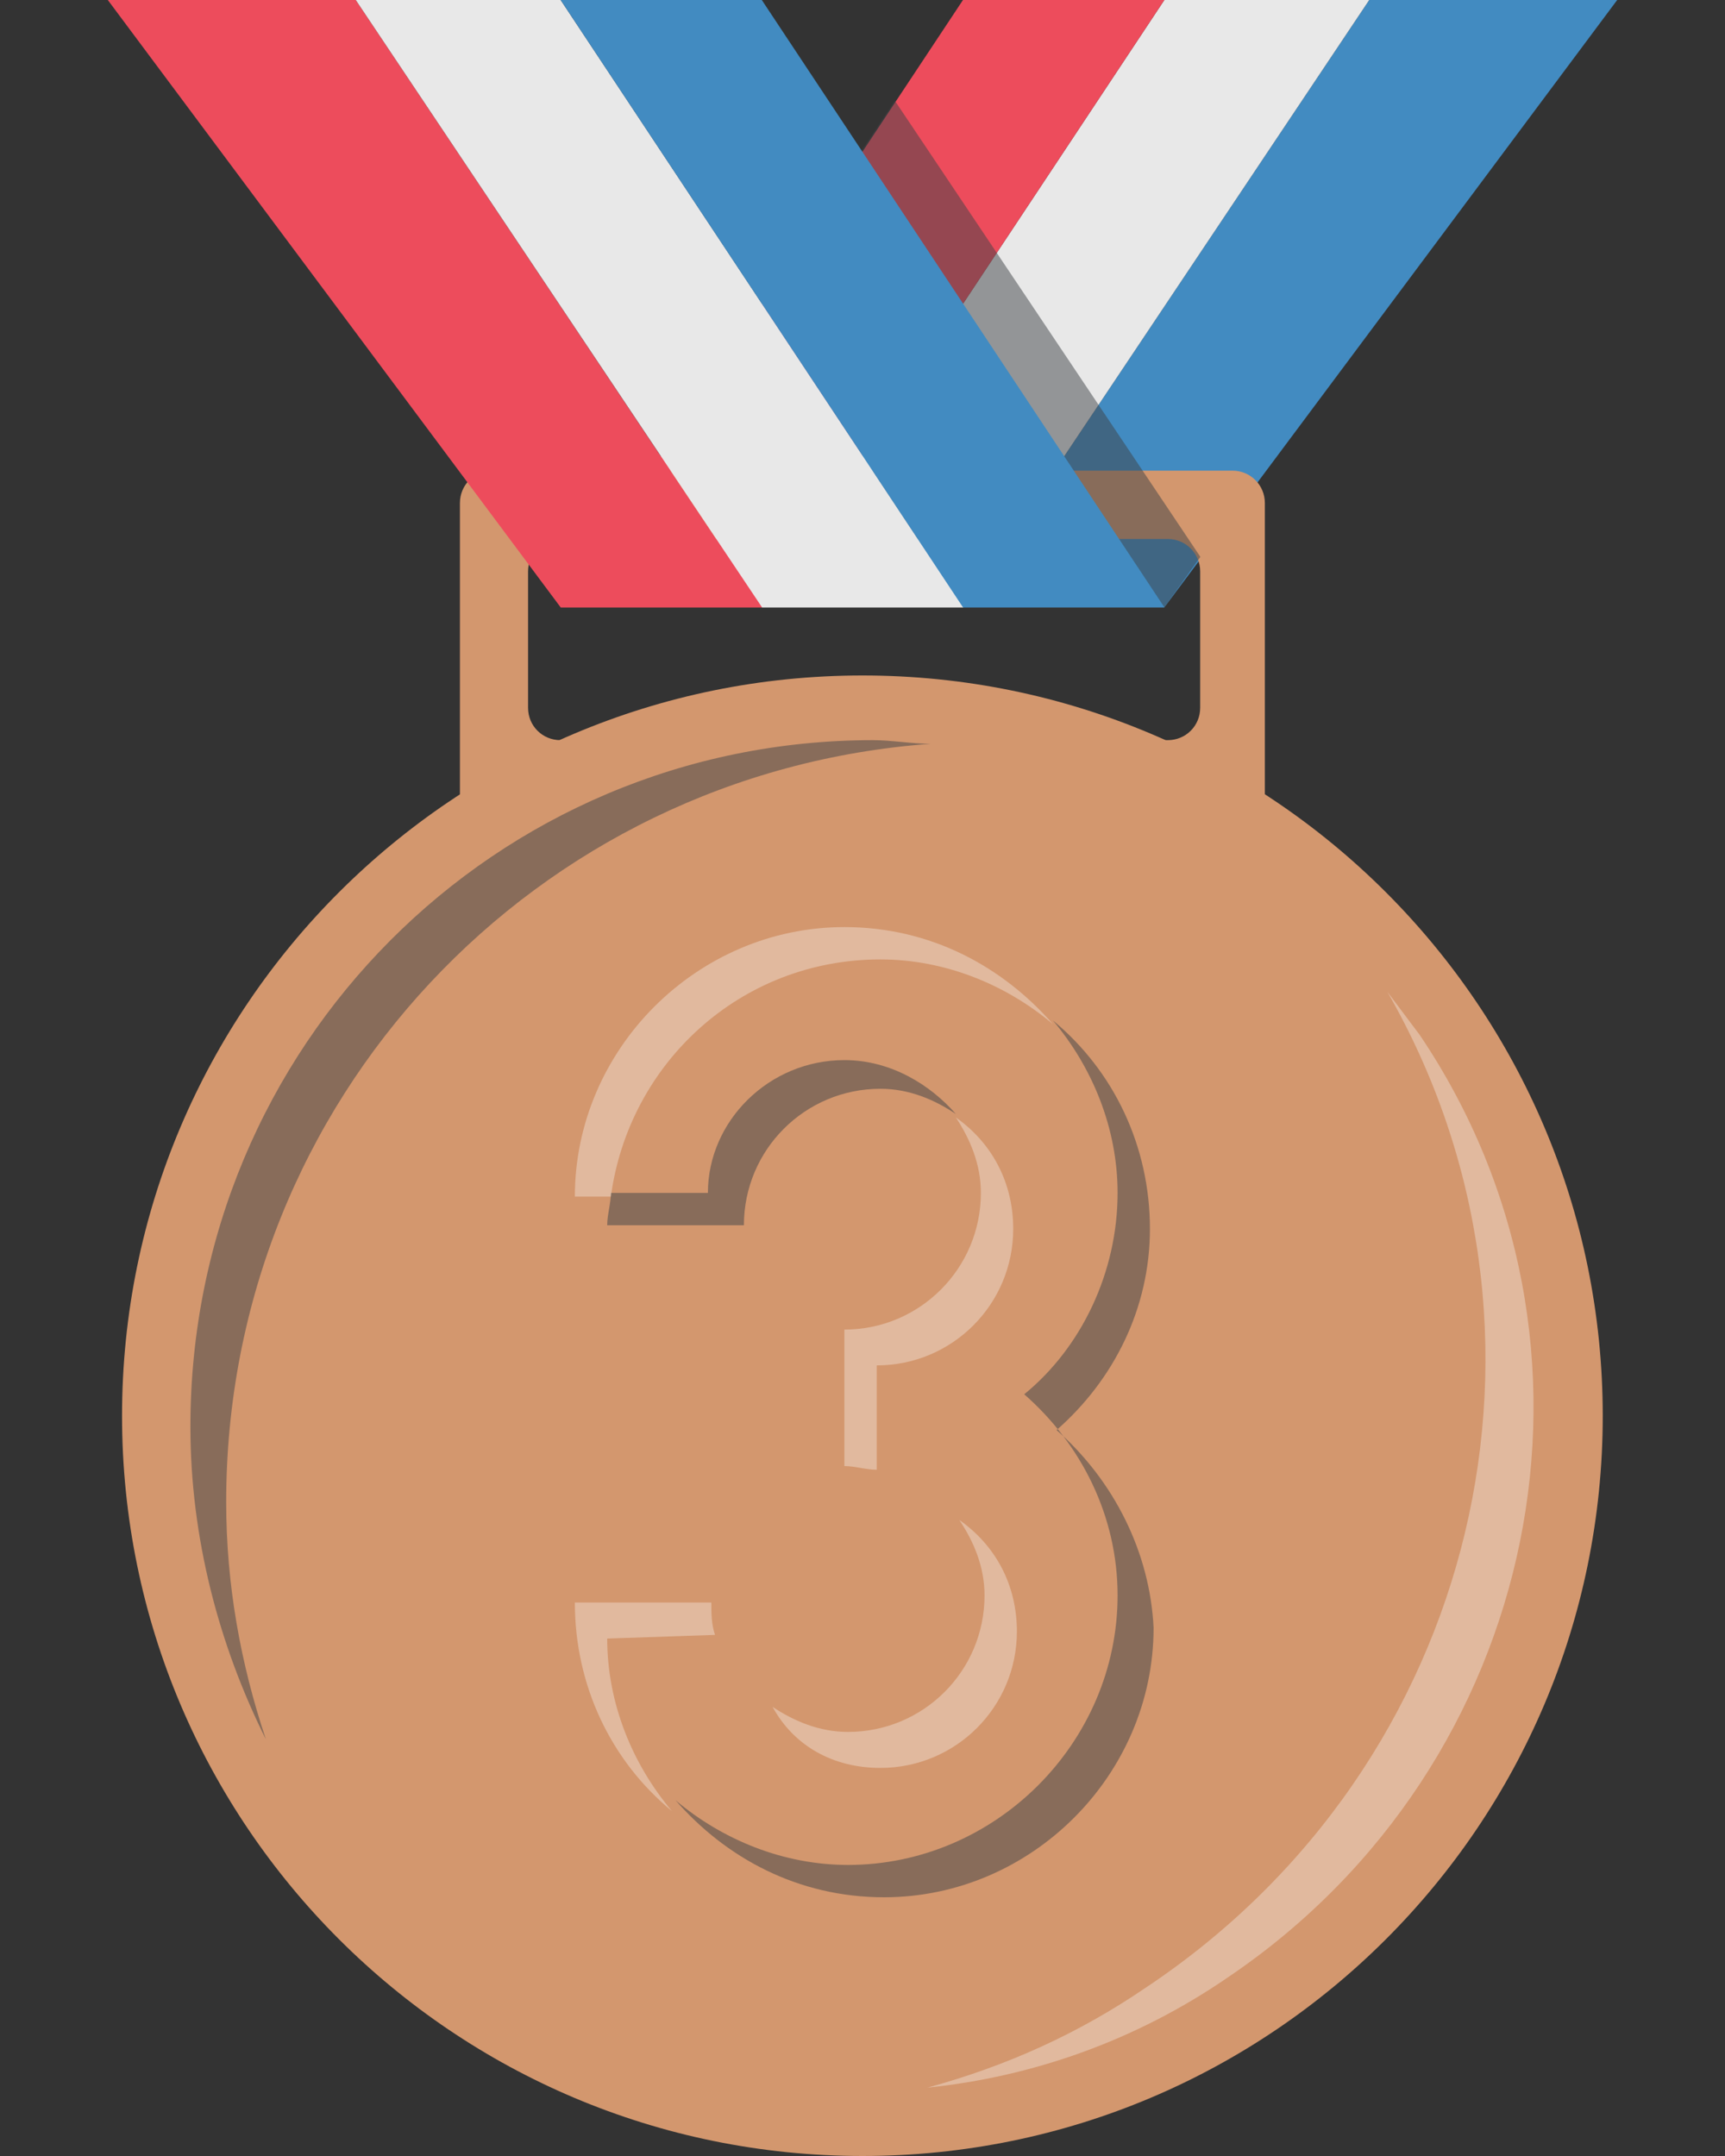 <svg width="8" height="10" viewBox="0 0 8 10" fill="none" xmlns="http://www.w3.org/2000/svg">
<rect x="0" y="0" width="8" height="10" fill="#333333" stroke="none"/>
<g id="Bronze">
<path id="Vector" d="M6.35 0L4.467 2.817H5.4L7.5 0H6.35Z" fill="#428BC1"/>
<path id="Vector_2" d="M5.4 0L3.533 2.817H4.467L6.35 0H5.4Z" fill="#E8E8E8"/>
<path id="Vector_3" d="M4.466 0L2.6 2.817H3.533L5.4 0H4.466Z" fill="#ED4C5C"/>
<g id="Group">
<path id="Vector_4" d="M4 10C5.896 10 7.433 8.463 7.433 6.567C7.433 4.67 5.896 3.133 4 3.133C2.104 3.133 0.566 4.67 0.566 6.567C0.566 8.463 2.104 10 4 10Z" fill="#D3976E"/>
<path id="Vector_5" d="M2.283 2.183C2.199 2.183 2.133 2.25 2.133 2.333V3.733C2.133 3.817 2.199 3.883 2.283 3.883H5.716C5.799 3.883 5.866 3.817 5.866 3.733V2.333C5.866 2.25 5.799 2.183 5.716 2.183H2.283ZM5.566 3.283C5.566 3.367 5.499 3.433 5.416 3.433H2.599C2.516 3.433 2.449 3.367 2.449 3.283V2.65C2.449 2.567 2.516 2.5 2.599 2.5H5.416C5.499 2.5 5.566 2.567 5.566 2.65V3.283Z" fill="#D3976E"/>
</g>
<path id="Vector_6" opacity="0.5" d="M1.049 6.967C1.049 5.1 2.483 3.583 4.316 3.45C4.233 3.45 4.133 3.433 4.049 3.433C2.299 3.433 0.883 4.85 0.883 6.617C0.883 7.133 1.016 7.633 1.233 8.067C1.116 7.717 1.049 7.35 1.049 6.967Z" fill="#3E4347"/>
<path id="Vector_7" opacity="0.33" d="M5.317 9.217C6.867 8.183 7.334 6.167 6.434 4.6L6.584 4.8C7.551 6.233 7.151 8.183 5.701 9.167C5.267 9.467 4.784 9.633 4.301 9.683C4.667 9.583 5.001 9.433 5.317 9.217Z" fill="white"/>
<path id="Vector_8" d="M2.6 2.817H3.533L1.65 0H0.5L2.6 2.817Z" fill="#ED4C5C"/>
<path id="Vector_9" d="M3.534 2.817H4.467L2.6 0H1.65L3.534 2.817Z" fill="#E8E8E8"/>
<path id="Vector_10" opacity="0.5" d="M4.15 0.467L3.684 1.167L4.784 2.817H5.4L5.567 2.583L4.15 0.467Z" fill="#3E4347"/>
<path id="Vector_11" d="M4.466 2.817H5.4L3.533 0H2.6L4.466 2.817Z" fill="#428BC1"/>
<path id="Vector_12" opacity="0.5" d="M3.916 4.917C3.566 4.917 3.283 5.2 3.283 5.533H2.833C2.833 5.583 2.816 5.633 2.816 5.683H3.45C3.45 5.333 3.733 5.05 4.083 5.05C4.216 5.05 4.333 5.1 4.433 5.167C4.316 5.033 4.133 4.917 3.916 4.917ZM4.9 6.633C5.166 6.4 5.333 6.067 5.333 5.7C5.333 5.317 5.166 4.967 4.883 4.733C5.066 4.95 5.183 5.233 5.183 5.533C5.183 5.9 5.016 6.25 4.75 6.467C5.016 6.7 5.183 7.033 5.183 7.4C5.183 8.083 4.616 8.65 3.933 8.65C3.633 8.65 3.35 8.533 3.133 8.35C3.366 8.617 3.7 8.8 4.1 8.8C4.783 8.8 5.35 8.233 5.35 7.55C5.333 7.2 5.166 6.867 4.9 6.633Z" fill="#3E4347"/>
<path id="Vector_13" opacity="0.33" d="M4.083 4.45C4.383 4.45 4.666 4.567 4.883 4.75C4.649 4.483 4.316 4.3 3.916 4.3C3.233 4.3 2.666 4.867 2.666 5.55H2.833C2.916 4.933 3.433 4.45 4.083 4.45ZM4.699 5.7C4.699 5.483 4.599 5.3 4.433 5.183C4.499 5.283 4.549 5.4 4.549 5.533C4.549 5.883 4.266 6.167 3.916 6.167V6.8C3.966 6.8 4.016 6.817 4.066 6.817V6.333C4.416 6.333 4.699 6.05 4.699 5.7ZM4.083 8.2C4.433 8.2 4.716 7.917 4.716 7.567C4.716 7.35 4.616 7.167 4.449 7.05C4.516 7.15 4.566 7.267 4.566 7.4C4.566 7.75 4.283 8.033 3.933 8.033C3.799 8.033 3.683 7.983 3.583 7.917C3.683 8.1 3.866 8.2 4.083 8.2ZM3.316 7.583C3.299 7.533 3.299 7.483 3.299 7.433H2.666C2.666 7.817 2.833 8.167 3.116 8.4C2.933 8.183 2.816 7.9 2.816 7.6L3.316 7.583Z" fill="white"/>
</g>
</svg>

